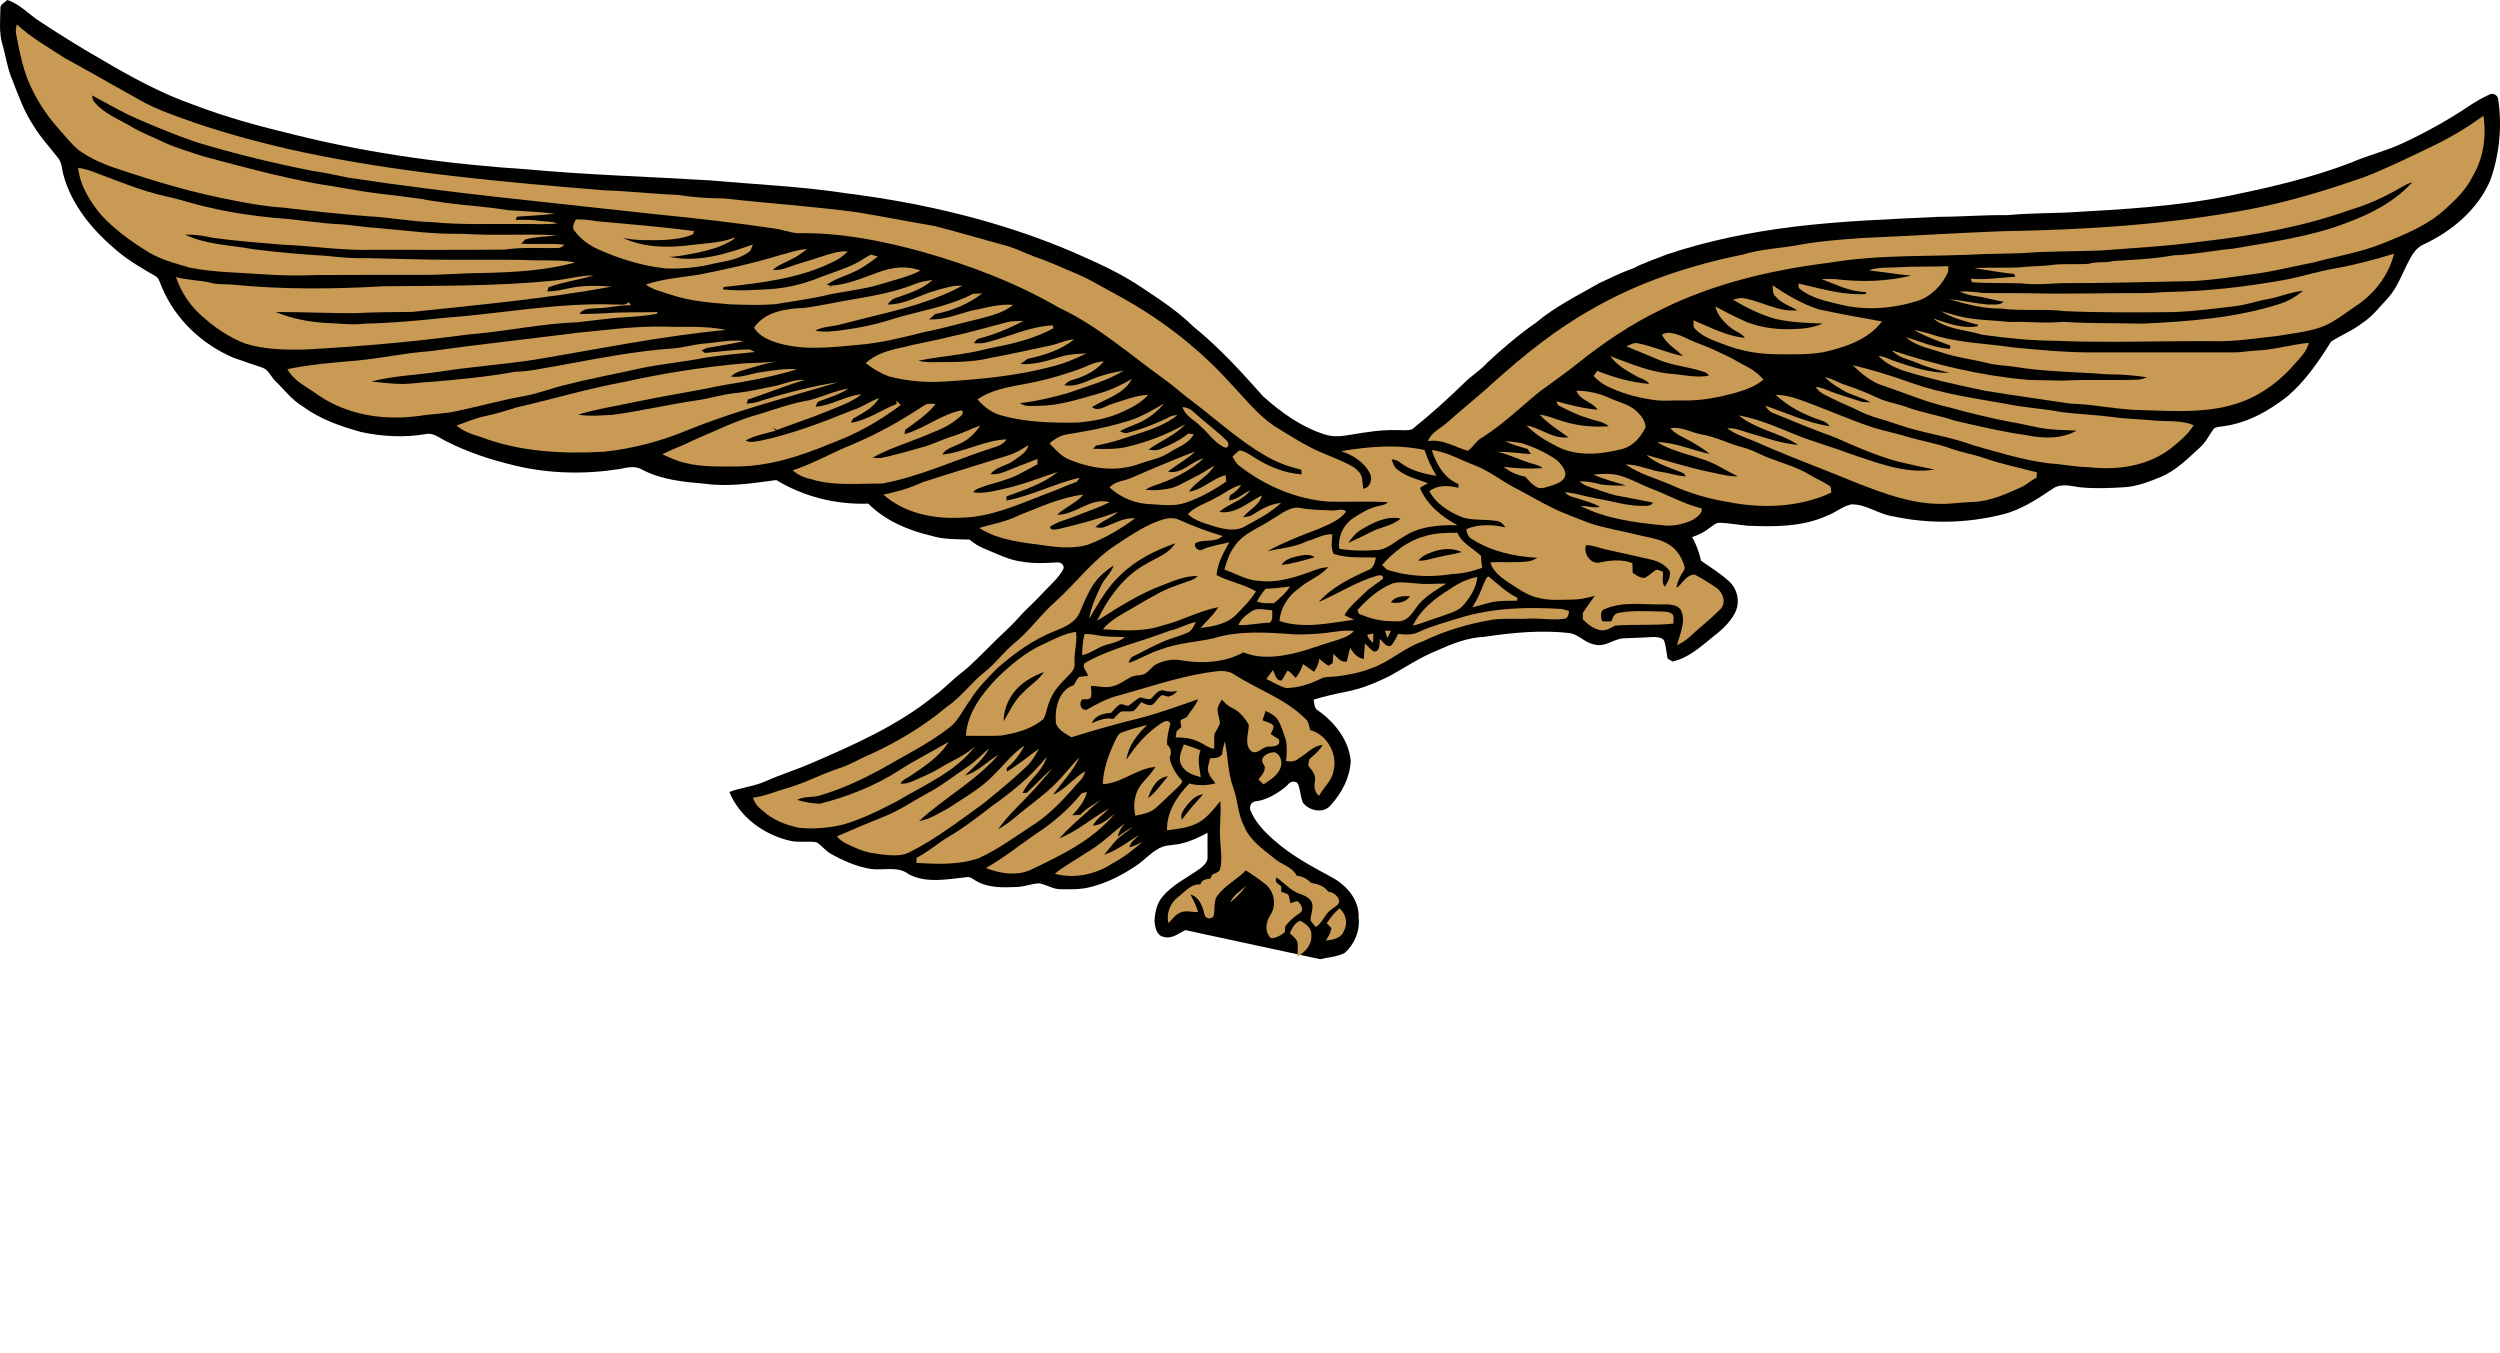 <svg width="1357.103" height="734.3" xmlns="http://www.w3.org/2000/svg">

 <style type="text/css">.st0{fill:#010100;}
	.st1{fill:#C99A53;}</style>
 <g>
  <title>background</title>
  <rect fill="none" id="canvas_background" height="402" width="582" y="-1" x="-1"/>
 </g>
 <g>
  <title>Layer 1</title>
  <g id="svg_1">
   <path fill="#010100" id="path4" d="m643.417,504.9c-3.7,1.8 -7.3,5 -11.7,3.7c-3.8,-0.7 -4.7,-5.1 -5,-8.4c0.2,-4.8 1.2,-9.9 4.4,-13.5c5.6,-6.7 13.7,-10.4 20.6,-15.4c1.8,-1.5 3.9,-3.4 3.8,-5.9c0,-4.4 -0.1,-8.8 0,-13.3c-4.5,2.3 -9,4.6 -13.9,5.7c-3.4,1 -7,0.7 -10.4,1.8c-5.3,2 -9,6.4 -13.5,9.7c-7.9,5.4 -16.6,10 -26,12.3c-5.2,1.3 -10.7,1.2 -16,1.1c-4.2,0.1 -7.8,-2.7 -11.9,-3.2c-4.1,0.3 -7.9,1.9 -12,2c-7.2,0.3 -15,0.6 -21.6,-3.1c-1.8,-0.9 -3.5,-2.8 -5.8,-2.2c-10.2,1.1 -21.6,3.4 -31.1,-1.6c-5.9,-4.7 -13.8,-1.9 -20.6,-2.9c-7.6,-1.2 -14.8,-4.4 -21.5,-8.1c-3.1,-1.6 -5.1,-4.7 -8,-6.4c-4.8,-0.7 -9.7,0.3 -14.4,-0.8c-14.2,-3.3 -27.3,-12.8 -32.9,-26.5c6.4,-2.4 13.4,-3 19.7,-5.8c7.9,-3.6 16.3,-6.1 24.3,-9.6c23.5,-10.1 47.3,-20.6 67.3,-36.8c5.4,-3.9 9.8,-8.8 15.1,-12.8c5.6,-4.4 10.4,-9.7 15.5,-14.6c4.9,-5.1 10.4,-9.6 15.1,-15c3.8,-4.4 8.4,-8.2 12.3,-12.5c4,-4.4 8.8,-8.3 11.8,-13.5c1.3,-2.2 -1,-4.3 -3.2,-4c-6.3,0.4 -12.7,0.7 -19,-0.4c-7.3,-0.9 -13.9,-4.4 -20.6,-7.1c-2.9,-1.2 -5.6,-2.9 -8,-4.9c-7,-0.2 -14.1,0 -20.8,-2.1c-12.5,-2.9 -24.9,-8.2 -34.1,-17.4c-17.4,0.6 -35,-3.7 -49.9,-12.8c-12.8,1.7 -25.8,3.8 -38.8,2c-11.5,-1 -23.5,-2.1 -33.9,-7.6c-3.8,-2.3 -8.3,-1.3 -12.3,-0.4c-19,3 -38.7,2.6 -57.4,-2c-12.6,-3 -25.1,-7.1 -36.7,-13c-3.6,-1.7 -7.1,-5 -11.5,-3.9c-11.6,1.9 -23.4,1.3 -34.9,-1.2c-11.1,-3.1 -22.1,-6.9 -31.5,-13.8c-6,-3.6 -10.1,-9.2 -15.1,-14c-2.3,-2.3 -3.5,-5.9 -6.8,-7.1c-5.3,-1.8 -10.5,-3.5 -15.8,-5.4c-17.1,-7.3 -31.6,-20.9 -38.8,-38.2c-1.1,-2.1 -1.4,-5 -3.7,-6.2c-7.1,-4.1 -14.2,-8.2 -20.5,-13.5c-13.3,-11.1 -25.1,-25 -29.5,-42.1c-0.6,-2.9 -0.8,-6.2 -2.8,-8.6c-4.4,-5.6 -9.3,-10.9 -13,-17c-5.1,-7.6 -8.3,-16.2 -11.5,-24.7c-2.9,-6.4 -3.7,-13.4 -5.7,-20.1c-1.8,-6.3 -1.1,-12.7 -1,-18.9c-0.4,-2.5 2.3,-3.5 3.8,-4.9c7,2.3 11.9,8.1 18,11.9c10.8,7.1 21.7,13.9 32.9,20.3c16.1,9.5 32.5,18.5 50.2,24.7c17.9,6.9 36.4,11.8 55,16.3c41.6,10.4 84.3,16 127,18.8c32.6,3 65.3,3.9 98,5.9c24.9,2.2 50,3.3 74.8,7.1c41.8,5.3 83.3,15.1 122.2,31.7c13.2,5.8 26.4,11.6 38.3,19.8c9.5,6.3 19.1,12.6 27.3,20.7c14,11.3 26.1,24.6 38,38c9.7,8.7 20.7,16.6 33.3,20.6c4.6,1.6 9.6,1 14.2,0.2c8.3,-1.4 16.6,-2.8 25,-2.5c2.8,-0.2 5.8,0.5 8.4,-0.5c9.9,-8 19.4,-16.5 28.5,-25.4c3.9,-3.9 8.7,-6.7 12.3,-10.8c8.3,-7.7 17,-15.1 26.3,-21.6c10.4,-8.7 22.7,-14.8 34.4,-21.5c6.2,-2.9 12.3,-5.9 18.8,-8.2c5.7,-3 11.8,-4.9 17.7,-7.3c22.3,-7.5 45.5,-12.2 68.9,-15.1c26.1,-3.2 52.5,-4.1 78.8,-5.4c12.4,0 24.7,-1.1 37,-0.9c10.7,-1 21.4,-1 32.1,-1.4c29.8,-1.7 59.7,-3.2 89,-9.2c22.4,-4.6 44.9,-9.8 66.3,-18.1c9.2,-4 19.1,-6.3 28.1,-10.6c12.7,-6 25,-12.8 36.6,-20.7c3,-1.9 6.4,-3.9 10,-5.5c1.8,-1.1 4.6,0.4 4.7,2.6c2.2,14.7 0.7,30 -4.3,44c-6.8,15.9 -20.8,27.6 -36.2,34.8c-4.7,2 -6.9,6.8 -9.1,11.1c-3,6.1 -5.5,12.6 -10,17.7c-4.5,4.8 -8.5,10.2 -14.1,13.8c-5.2,4.1 -11.5,6.6 -17,10.1c-6.6,10.6 -13.8,21.2 -23.4,29.5c-10.4,8.3 -22.6,15 -35.9,16.6c-1.7,0.3 -3.8,0.2 -4.8,1.8c-2.3,3.3 -4.1,7 -7.2,9.7c-6.5,5.9 -12.8,12.4 -21.1,15.9c-6.4,2.6 -13,5.2 -20,5.6c-7.7,0.5 -15.5,0.8 -23.2,0.1c-5.1,-0.5 -10.9,-2.6 -15.5,0.7c-8.7,5.8 -17.5,11.7 -27.8,14.1c-19,4.7 -39.2,5.1 -58.4,1c-8.1,-1 -15,-6.8 -23.2,-6.6c-4.8,1.1 -8.6,4.5 -13.2,6.2c-13.5,6.1 -28.6,6 -43.1,5.4c-4.9,-0.5 -9.7,-1.4 -14.7,-1.6c-2.5,-0.3 -4.3,1.8 -6.2,3c-2.7,2.2 -5.9,3.6 -9.2,4.8c2.4,3.9 3.8,8.4 4.9,12.8c5.1,3.5 10.4,6.9 15,11c4.7,4.2 6.3,11.2 3.6,16.9c-2.8,5.8 -7.9,10.1 -12.9,14c-6.4,5.2 -12.9,11 -21.2,12.8c-0.9,-0.5 -1.8,-1.1 -2.7,-1.6c-0.5,-2.8 -0.8,-5.7 -1.5,-8.5c-0.3,-2.8 -3.6,-3.1 -5.8,-3.2c-5.4,0.3 -10.8,0.5 -16.2,0.7c-5.6,0.1 -10.3,5 -16,3.4c-5,-0.7 -8.4,-5.2 -13.4,-6.2c-15.5,-1.8 -31.1,-0.3 -46.5,2c-9.1,0.4 -17.7,3.8 -25.9,7.5c-9.2,3.7 -17.4,9.3 -26,14c-7.4,3.6 -15.1,6.8 -23.2,8.3c-5.9,1.2 -11.8,2.5 -17.6,4.3c0.4,2 0.2,4.6 2.2,5.8c9.1,6.4 16.9,16.1 17.9,27.5c-0.4,8.9 -4.8,17.3 -10.7,23.8c-3.7,5 -11.9,3.4 -15.3,-1.2c-1.1,-2.7 -1.3,-5.7 -2.1,-8.6c-0.4,-1.2 -0.9,-2.8 -2.5,-2.7c-2.4,-0.6 -3.6,2 -5.3,3.2c-4.6,3.5 -9.7,6.6 -15.5,7.4c-2.5,0 -3.9,2.8 -3,5c2.7,6.5 7.6,11.6 12.9,16.2c9.4,8.4 20.7,14.3 31.7,20.3c7.8,4.3 14.5,12.2 14.1,21.6c0.8,7.2 -2.2,14.5 -7.6,19.2c-4.1,2.2 -8.9,2.3 -13.3,3.4m-48.9,-30.9c3.2,-2.6 6,-5.5 8.5,-8.8" class="st0"/>
   <g transform="matrix(-1,0,0,1,1359.017,-28.1) " id="g8">
    <path fill="#c99a53" id="path6" d="m1323.7,59.7c8.9,-5.8 18.3,-11 26.2,-18.4c0.4,1.8 0.8,3.8 0.3,5.6c-2,10.3 -4,20.9 -8.9,30.3c-3.7,7.6 -8.6,14.6 -14.2,20.9c-3.6,4 -6.9,8.4 -11.2,11.8c-5.8,4 -12.2,7 -18.8,9.2c-21.6,7.3 -43.5,13.9 -65.9,18c-8.6,1.7 -17.3,3.2 -26.1,3.7c-15.3,1.9 -30.7,3.5 -46,4.7c-11.7,0.6 -23.3,2.9 -35,3.2c-15.9,1.6 -32,0.8 -48,1c-6.5,-0.1 -13.1,0.4 -19.6,-0.3c3,-1.3 6.4,-0.9 9.6,-1.4c4.3,-0.7 8.6,-0.6 13,-0.5c-0.2,-0.4 -0.5,-1.3 -0.7,-1.8c-6.9,-0.4 -13.7,-0.8 -20.6,-1.6c8.4,-1 16.9,-1.4 25.4,-1.9c11.3,-1.9 22.7,-2.5 34,-4c4.3,-0.8 8.7,-1.1 13,-2.1c8,-1.1 15.9,-2.1 23.9,-3c10.7,-1.3 21.3,-3.6 31.9,-5.1c21,-3.8 41.6,-9.4 62.2,-14.9c7.4,-2.5 14.9,-4.5 22,-7.8c6,-3 12.4,-5.2 18.1,-8.8c6.7,-3.9 14.3,-6.8 19.4,-12.9c1,-1 1.1,-2.4 1.4,-3.7c-8.2,4.2 -16,9 -24.4,12.6c-10.6,4.7 -21.4,9 -32.3,12.8c-20.8,6.3 -41.9,11.4 -63.2,15.6c-6.4,0.8 -12.7,2.4 -19.1,3.6c-56.1,8.6 -112.6,13.8 -169,20.1c-20.8,2.1 -41.5,4.4 -62.1,7.5c-4.4,0.5 -8.5,2.2 -12.8,2.6c-22.9,-0.5 -45.5,4 -67.5,10c-25.9,7.3 -51.2,16.9 -74.5,30.4c-21,9.8 -38.4,25.4 -57.1,38.8c-5.3,3.7 -9.9,8.1 -15.1,11.9c-13.1,9.9 -25.3,21.2 -39.6,29.5c-6.1,3.6 -12.8,6.2 -19.7,7.7c-0.1,0.9 -0.2,1.7 -0.3,2.6c9.3,-0.6 18.2,-4.3 25.9,-9.3c2.5,-1.5 4.9,-3.3 7.9,-3.7c1.4,1 2.6,2.2 3.8,3.4c-1.1,1.8 -2.1,3.8 -3.9,5.1c-13.8,10.7 -30.5,17.9 -48,19.3c-10.8,0.3 -21.7,-0.3 -32.5,0.3c1.4,1.5 3.5,1.8 5.5,2.2c4.8,1 9,3.7 13.1,6.3c5.5,3.6 8.7,10.3 7.8,16.8c-6.6,1.1 -13.3,1.2 -19.9,0.7c-5.7,0.1 -9.9,-4.4 -14.6,-7c-8.7,-5.9 -19.5,-6.7 -29.7,-6.5c8.6,-4.5 16.6,-11.1 20.4,-20.2c-1.3,-1 -2.9,-1.8 -4.3,-2.6c5.8,-2.2 12.1,-3.6 16.9,-7.7c1.6,-1.3 2.1,-3.4 2.8,-5.3c-1.6,0.2 -3.2,0.6 -4.4,1.6c-5.7,4.5 -12.9,6.3 -20,7.4c2.8,-4.4 4.9,-9.1 6.5,-14c14.9,-3.3 30.4,-1.9 45.3,0.6c-6.4,2.1 -12.6,6 -15.7,12.2c-1.4,3.2 -0.2,7.5 3.7,8.2c0.3,-2.3 0.4,-4.6 0.9,-6.8c1.2,-2.9 3.9,-4.8 6.6,-6.2c4.8,-2.4 9.7,-4.4 14.6,-6.4c9.3,-3.9 17.7,-9.4 26.3,-14.7c9.4,-6.4 16.4,-15.6 24.3,-23.8c17.3,-19.1 38.1,-34.9 60.8,-47.2c7.9,-4.2 15.5,-9 23.8,-12.3c7,-3 14,-6.2 21.2,-8.6c5.6,-2.1 10.9,-4.9 16.7,-6.3c12.6,-3.4 25.2,-7.2 37.9,-10.4c13.7,-2.3 27.4,-5 41.1,-7.3c24.3,-3.3 48.7,-4.9 73,-7.6c8.4,0 16.7,-0.6 24.9,-1.9c13.4,-0.5 26.8,-2.1 40.2,-2.5c54.6,-4.5 109.3,-9.3 163,-20.6c19.9,-4.3 39.5,-9.4 58.8,-16c9.9,-3.5 19.8,-6.8 29,-11.8c13.9,-7.7 27.6,-15.7 41.6,-23.3zm-725,249.9c4.6,4.1 11,4.5 16.3,7.4c4,2.1 8,3.9 12.1,5.8c-2,-2.9 -4.3,-5.7 -7.5,-7.5c-6.2,-3.6 -13.4,-7.3 -20.9,-5.7z" class="st1"/>
   </g>
   <path fill="#c99a53" id="path10" d="m1342.117,96c6,-9.9 7.7,-21.9 6,-33.2c-8.9,6.5 -18.4,12.2 -28.4,16.9c-11.7,5.6 -23.5,11.4 -35.7,16.2c-20.2,7.1 -40.7,13.4 -61.7,17.5c-44.6,8.5 -90,11.4 -135.4,12.1c-25.4,1 -50.7,2.6 -76.1,3.7c-11,0.8 -22.1,1.6 -32.9,3.5c-10.6,2.1 -21.5,2.3 -31.9,5.5c-28.4,5.8 -56.3,14.9 -81.5,29.4c-19.6,10.9 -37.2,25.1 -53.9,40.1c-8.2,7.5 -16.9,14.4 -25.2,21.8c-3.6,3.2 -8.5,5.2 -10.3,10c7.8,-1.4 14.6,3.2 21.7,5.2c2.8,-1.8 4.5,-5.5 7.6,-7.1c11.3,-7.1 20.9,-16.5 31.2,-24.9c6.7,-5 13.6,-9.7 20.1,-14.9c14.4,-11.6 29.7,-21.9 46.3,-29.9c28.4,-14.1 59.8,-21.4 91.1,-25.3c27.7,-4.7 55.9,-3.1 83.9,-4.7c7,-0.1 14,-0.3 21,-0.5c14,-1.1 28,-0.9 42,-1.4c18.4,-1.4 36.9,-2.4 55.2,-4.9c27.3,-3.1 54.6,-7.9 80.6,-17.2c10,-2.9 19.5,-7.4 28.5,-12.7c1.7,-1 3.5,-1.8 5.3,-2.4c-11.7,13 -28.4,19.9 -44.6,25.3c-17.3,5.2 -35.2,7.9 -53,10.9c-10.7,1 -21.3,3.2 -32.1,3.6c-10.9,2 -21.9,2.4 -32.9,3.1c-4.3,1.2 -8.8,0.1 -13.1,1.5c-7.1,0.5 -14.2,-0.3 -21.3,0.8c-5.2,0.6 -10.5,0.4 -15.7,1.1c-8.4,0.5 -16.8,-0.1 -25.2,0.5c7.2,1 14.3,2.4 21.6,3.1c0.2,0.4 0.5,1.1 0.7,1.5c-8,0.5 -16,1.8 -24.1,1.1c0.1,0.5 0.4,1.5 0.5,1.9c8.8,0.7 17.7,0.3 26.5,0.6c7.3,0.9 14.6,0.3 21.9,-0.1c23.8,0.1 47.6,-0.7 71.4,-1.1c11.1,-0.6 22.1,-2.3 33.1,-3.8c10.9,-1.5 21.6,-4.2 32.4,-6.3c12.7,-3.4 25.8,-5.5 38.1,-10.5c11.8,-4.8 24.1,-9.7 33.6,-18.5c5.7,-5.2 11.3,-10.6 14.7,-17.5z" class="st1"/>
   <path fill="#c99a53" id="path12" d="m52.017,93.8c-3.1,-1.3 -6.3,-2.2 -9.6,-2.7c1.1,9.8 6.4,18.3 12.6,25.7c6.8,7.3 14.9,13.4 23.4,18.7c7.4,5.1 16.2,7.3 24.6,9.8c13.1,2.6 26.6,2.6 39.9,3.6c9.7,0.7 19.3,0.8 29,0.4c18.7,-0.1 37.4,-0.1 56.1,-0.1c11.4,0.2 22.7,-1 34,-1c16.9,-0.4 33.9,-1.3 50.3,-5.7c-7,-1.4 -14.3,-1.1 -21.4,-1.2c-14.6,-0.5 -29.3,-0.2 -43.9,-0.3c-16,0.1 -32,-0.6 -48,-0.9c-7.2,0.3 -14.4,-0.4 -21.6,-1.2c-13.3,-0.8 -26.6,-1.9 -39.8,-3.6c-12.4,-2.3 -25.5,-2.4 -37.1,-7.9c4.9,-0.2 9.7,0.5 14.5,1.6c12.6,1.8 25.3,2.7 37.9,3.8c16.4,0.6 32.7,3.3 49.1,2.8c24,0 48,0.1 72,-0.1c9.6,-1.5 19.3,-0.6 28.9,-0.9c1.5,0.1 2.5,-0.9 3.5,-1.8c-7.8,-0.8 -15.7,-0.1 -23.5,-0.5c0.6,-0.6 1.7,-1.7 2.2,-2.3c5.5,-1.6 11.4,-1.4 17,-2.3c-17,-0.9 -34.1,0.4 -51.1,-0.8c-15.8,0.4 -31.4,-1.9 -47.1,-3.2c-6,-0.4 -12,-1.4 -18,-1.9c-12.3,-0.4 -24.5,-2.8 -36.8,-3.5c-12.1,-1.2 -24.2,-2.9 -36.1,-5.8c-7.7,-1.6 -15.2,-4.3 -22.9,-5.9c-13.1,-2.9 -25.5,-8.1 -38.1,-12.8z" class="st1"/>
   <path fill="#c99a53" id="path14" d="m324.017,120.1c-3.8,-0.6 -7.5,-1.1 -11.4,-1c-0.9,1.8 -2.3,4 -0.9,6c3.2,4.5 7.9,7.9 12.9,10.2c11.6,5.2 23.9,9 36.5,10.4c8,0.3 16,-0.3 23.7,-2c7.2,-1.8 15.1,-2.2 21.4,-6.7c1.6,-0.8 1.8,-2.8 2.5,-4.3c-14.5,5.2 -30,10 -45.5,6.7c5,0 9.9,-1.3 14.8,-2.1c6.9,-1.5 13.9,-3.3 19.9,-7.2c0.5,-0.3 0.8,-0.7 1,-1.2c-7.3,2.9 -15.2,3.1 -22.8,4c-12.7,1.7 -26.2,1.8 -38.1,-3.8c7.3,1.6 14.7,1.3 22.1,1.2c5.5,-0.4 11.1,-0.9 16.2,-3.2c0.1,-0.4 0.3,-1.3 0.4,-1.7c-17.6,-2.3 -35.2,-3.7 -52.7,-5.3z" class="st1"/>
   <path fill="#c99a53" id="path16" d="m438.017,135.2c-5.1,0.3 -9.9,2.1 -14.9,3.4c-14.5,4.4 -29.4,7.7 -44.3,10.6c-9.4,1.5 -19.1,2.1 -28.2,5.3c3.9,2.9 8.8,3.8 13.3,5.4c10.3,3.5 21.3,4.4 32.1,5.3c8.3,0.3 16.6,0.6 24.9,-0.1c8.3,-1.4 16.6,-2.5 24.8,-4.2c11,-2.8 22.4,-3.4 33.3,-6.9c6.9,-2.2 14.1,-3.7 20.6,-7.1c-7.3,-2.9 -15.6,-1.8 -22.8,0.9c-8.4,3 -16.7,6.7 -25.7,7.3c-0.1,0.4 -0.2,1.1 -0.3,1.4c0,-0.4 -0.1,-1.2 -0.1,-1.6c-0.5,-0.1 -1.5,-0.2 -2,-0.2c4.3,-3.3 9.6,-4.6 14.4,-6.9c4.9,-2.1 9.2,-5.4 13.4,-8.5c-1.2,-0.4 -2.5,-0.8 -3.7,-1.1c-3,1.4 -5.5,3.5 -8.5,4.9c-6.2,3.1 -12.9,5 -19.3,7.5c-8.3,3.4 -17.1,5.6 -26.1,6.3c-8.8,0.5 -17.7,1.2 -26.5,0.2l0.4,-1.3c20.2,-2.2 41.1,-4.5 59.5,-13.7c3,-1.3 5.6,-3.3 7.9,-5.6c-5,-0.4 -9.9,1.4 -14.6,2.9c-6,2.1 -12.3,3.6 -18.3,5.9c-2.5,1 -5.2,1.3 -7.8,1.3c2.6,-2.7 6.3,-3.8 9.6,-5.6c3.2,-1.5 6.2,-3.5 8.9,-5.8z" class="st1"/>
   <path fill="#c99a53" id="path18" d="m1299.617,137.7c-10.6,3.2 -21.2,6.1 -32.1,8c-9.2,1.6 -18.1,4.5 -27.2,6.2c-20.9,3.8 -42.1,6.2 -63.3,6.6c-4.3,0.1 -8.6,0.6 -13,0.6c-20.7,-0.1 -41.4,0.6 -62,0.1c-8.7,-0.2 -17.3,0.1 -26,-0.2c-4,-0.5 -8.1,-1 -12.2,-0.7c2.7,1.1 5.4,2.1 8.3,2.4c5.3,0.6 10.3,2.3 15.6,3.1c-2.3,2.2 -5.8,1.3 -8.6,1.5c-7.1,-0.6 -14,-2.2 -21.1,-2.9c9.2,2.7 18.6,5.2 28.2,5.1c11.5,1.5 23.3,0 34.8,1.4c20,0.9 40,0.7 60,0.5c10.8,-0.5 21.4,-1.9 32.1,-3.2c6.1,-0.6 11.8,-2.8 17.8,-3.8c6.5,-1.1 12.6,-4 19.3,-4.5c-3.9,3.1 -8.3,5.8 -13.1,7.2c-23.9,7.6 -49.2,9.4 -74.2,10.6c-14.3,-0.4 -28.7,0 -43,-1c-9.6,1 -19.3,-0.3 -29,0.1c-8.5,-1 -17.2,-0.9 -25.6,-2.7c-3.9,-0.8 -7.7,-2.2 -11.6,-3.1c6.2,3.7 13.2,5.5 20.1,7.3c-0.1,0.2 -0.3,0.6 -0.4,0.8c-8.3,1.5 -16.2,-1.7 -24,-4.2c7.5,6 17.7,6.1 26.6,8.8c13.2,1.9 26.6,3.2 39.9,3.3c28.7,1.2 57.3,0 86,0.2c11.4,0.3 22.8,-1.6 34.1,-2.8c7.8,-1.3 15.6,-2.1 23.1,-4.5c7.2,-2.4 13.1,-7.3 19.3,-11.5c10.3,-6.6 18.2,-16.8 21.2,-28.7z" class="st1"/>
   <path fill="#c99a53" id="path20" d="m1057.517,147.5c0.1,-1 0.2,-2 0.1,-3c-9.2,0.4 -18.4,0 -27.6,0.6c-5.2,0.4 -10.6,-0.3 -15.5,1.7c7.7,0.8 15.3,2.2 23,2.8c-13.5,3.3 -27.6,3.6 -41.4,1.9c-2.4,-0.1 -4.9,-0.1 -7.3,0c7.9,2.9 15.5,7 24.1,7c0,0.3 0,0.9 0,1.1c-12.5,0.8 -24.6,-3 -36.7,-5.7c0.1,0.6 0.2,1.9 0.3,2.5c6.3,5.4 14.6,7 22.4,8.9c13.7,3.4 28.3,2.3 41.8,-1.9c7.6,-2.4 13.7,-8.6 16.8,-15.9z" class="st1"/>
   <path fill="#c99a53" id="path22" d="m322.217,149.5c-7.2,0 -14.2,2.1 -21.3,2.8c-30.9,3.1 -61.9,2.8 -92.9,3.1c-27.3,1.6 -54.7,1.8 -81.9,-0.9c-3.6,-0.3 -7.3,0 -10.9,-0.8c-6.5,-1.7 -13.3,-1.5 -19.7,-3.3c2.8,8.3 7.8,15.8 14.5,21.5c6.8,6.1 14.5,11.3 23.1,14.6c10.6,3.3 21.9,3.5 33,3.2c29.4,-1.6 58.7,-4.2 87.9,-8.1c20.1,-1.6 39.9,-6 60,-6.7c6.3,-0.8 12.6,-1.5 18.8,-2.2c8,-0.7 16,-0.8 23.9,-2.4c0,-0.2 0.1,-0.6 0.1,-0.9c-9.6,0.3 -19.2,-0.1 -28.7,0.7c-4.5,0.1 -9,0.4 -13.5,0.3c1.9,-3.3 6.2,-2.7 9.4,-3.1c6.2,0 12.3,-1.8 18.5,-1.6c-0.3,-0.4 -0.9,-1.2 -1.2,-1.7c-1.9,2.1 -4.9,1.2 -7.4,1.3c-31.2,-1.1 -62,5 -93.1,7.3c-14.3,1.5 -28.6,2.8 -42.9,3.1c-7,0.9 -14,-0.2 -21,-0.4c-9.4,-0.5 -18.6,-2.4 -27.3,-5.9c14.4,-0.1 28.8,0.7 43.3,0.6c10.3,-0.6 20.7,-0.5 31,-0.7c36.2,-3.8 72.4,-7.2 108.2,-13.7c-7.9,-0.6 -16,-0.8 -23.8,1c-3.7,0.8 -7.4,1.6 -11.3,1.6c0.2,-0.6 0.6,-1.8 0.8,-2.3c8,-2.9 16.4,-3.9 24.4,-6.4z" class="st1"/>
   <path fill="#c99a53" id="path24" d="m506.217,152c-3.3,0.4 -6.7,1 -9.9,2.3c-9.7,3.9 -20.1,5.9 -30.3,7.7c-10.1,1.5 -19.9,4 -30,5.2c-9.6,0.3 -20.9,2.1 -26.7,10.7c2.9,4.7 8.3,6.9 13.3,8.4c14.1,4.1 29,2.2 43.4,0.9c12.2,-1 24.1,-4 35.9,-7c10,-1.9 19.7,-4.8 29.6,-7.1c6.5,-1.7 13.2,-3.3 18.5,-7.6c-7.8,-0.7 -15.3,1.8 -22.9,3.2c-7.5,2 -14.9,5.1 -22.8,4.7c1.1,-1 2.3,-1.9 3.3,-2.9c9.2,-1.8 18.1,-5.4 25.5,-11.2c-1.6,0.1 -3.3,0.1 -4.9,0.2c-14.4,7.5 -30.7,9.4 -45.9,14.4c-9.8,3 -20,4.9 -30.2,5.9c-3.2,0.4 -6.4,0.3 -9.6,-0.3c4.5,-2.5 9.8,-2.1 14.6,-3.6c22.1,-5.9 45,-9.8 65.3,-20.8c-5,-0.3 -9.7,1.3 -14.4,2.6c-8.8,2.4 -16.9,7.8 -26.3,7.6c1.3,-1.4 2.5,-2.9 4.4,-3.5c7,-2.5 14.4,-4.6 20.1,-9.8z" class="st1"/>
   <path fill="#c99a53" id="path26" d="m987.517,168c-9.1,-2.9 -17.4,-7.8 -25.3,-13.1c0.3,2.1 -0.2,4.6 1.7,6.1c3.1,3.7 7.8,5.1 11.8,7.4c-10.7,1.3 -20.2,-5.5 -30.6,-6.7c-1.5,0.2 -3,0.6 -4.4,1c7.3,4.3 14.9,8.1 23,10.4c8.5,1.9 17.1,2.3 25.8,2.5c-4.8,2.1 -10.1,2.9 -15.3,3c-8.8,0.5 -17.8,-0.6 -26.1,-3.8c-5.8,-2.6 -11.5,-5.4 -17,-8.5c1.2,5 4.9,8.9 8.8,11.9c2.4,1.8 5.5,2.7 7.3,5.2c-10,-0.9 -18.8,-5.8 -28,-9.5c0.3,1.6 -0.4,3.7 1.1,4.8c3.9,4 9.2,5.9 14.3,7.8c9.3,3.8 19.3,5.7 29.3,5.8c8.6,0 17.3,0.4 25.9,-1.1c11.7,-2.7 24.2,-6.7 31.8,-16.7c-11.4,-2 -22.8,-4.1 -34.1,-6.5z" class="st1"/>
   <path fill="#c99a53" id="path28" d="m555.617,174.2c-3.2,0.1 -6.5,0 -9.7,0.9c-9.6,2.5 -19.2,5.3 -28.9,7.4c-9.3,2.4 -18.8,3.9 -28.1,6.3c-6.8,1.4 -13.7,3.5 -19,8.3c3.8,3 8,5.5 12.5,7.2c9.9,2.6 20.3,3.5 30.5,2.8c19.2,-1.2 38.5,-3 57.3,-7.9c6.8,-1.6 13.4,-4.3 19.6,-7.4c-4.8,0.4 -9.6,0.4 -14.2,1.9c-7,2.2 -14.2,4.4 -21.7,3.9c1.3,-0.9 2.6,-1.9 3.9,-2.8c8.9,-1.9 18.1,-4.8 25.3,-10.6c-4.5,0.3 -8.6,2.5 -13.1,3.4c-11,2.3 -21.9,4.8 -32.9,6.8c-9.8,2.4 -20.1,2.1 -30.1,2.2c-2.8,0.1 -5.7,-0.1 -8.5,-0.8c12.5,-2.5 25.3,-3.2 37.6,-6.5c12.2,-2.4 24.7,-5 35.7,-11.1c-0.1,-0.4 -0.2,-1.2 -0.3,-1.6c-12.7,0.6 -24.3,6.5 -36.5,9.4c-2.1,0.5 -4.3,0.4 -6.4,0.3c0.9,-0.9 1.4,-2.3 2.8,-2.5c8.4,-2.2 16.5,-5.5 24.2,-9.6z" class="st1"/>
   <path fill="#c99a53" id="path30" d="m394.117,179.1c-11.2,-2.4 -22.7,-1.4 -34.1,-1.8c-15.7,-0.3 -31.4,1.9 -47,3.4c-26.7,3.4 -53.4,6.3 -80.1,10c-13.1,0.9 -25.9,3.8 -38.9,5c-12.7,1.1 -25.5,2.1 -38,4.7c3.7,6.8 11.2,9.9 17.2,14.4c16,10.8 36,13.6 54.8,10.9c6.8,-1.1 13.8,-1 20.6,-2.7c11.5,-2.4 22.8,-5.6 34.3,-7.7c8.9,-1.4 17.2,-5 26,-6.8c13,-3.4 26.3,-5.7 39.4,-8.7c11.7,-2.4 23.7,-3.4 35.4,-5.8c8.7,-1.2 17.3,-2.1 26,-2.9c-0.7,-0.4 -2,-1.1 -2.7,-1.4c-8.1,0 -16.2,1.2 -24.3,1.9c-0.5,-0.4 -1.5,-1.1 -2,-1.4c0.8,-0.3 2.3,-0.9 3,-1.3c6.7,-1.2 13.4,-2.2 20,-3.7c-7.3,-1.1 -14.4,0.9 -21.6,1.3c-5.5,0.5 -10.7,2.1 -16.2,2.6c-20.9,1.4 -41.5,5.5 -62.1,9.3c-8,1.2 -15.9,3.3 -24.1,3.4c-15.2,2.8 -30.6,4.2 -45.9,5.5c-5.7,0.2 -11.3,1.3 -16.9,1.1c-5.1,-0.1 -10.2,-0.8 -15.3,-1.3c12.2,-3.2 24.9,-3.5 37.3,-5.4c16.8,-2.6 33.7,-3.8 50.4,-6.3c35,-5.8 69.6,-13 104.8,-16.3z" class="st1"/>
   <path fill="#c99a53" id="path32" d="m1046.917,181c-2.6,-0.7 -5.3,-1.3 -7.9,-1.9c6.2,3.7 13,5.9 19.7,8.5c0,0.5 -0.1,1.4 -0.2,1.8c-8.3,-0.5 -16,-4 -23.8,-6.4c5.1,4.9 12.5,6 19,8.2c8.2,2.9 16.9,3.8 25.3,5.9c4.6,1.2 9.3,1.3 13.9,1.9c16.9,2.9 34.1,2.8 51.1,4.2c7.2,0 14.4,0.5 21.5,1.6c-1.7,0.6 -3.5,1.3 -5.4,1.3c-13.4,0.5 -26.8,-0.2 -40.1,0.5c-6.4,-0.1 -12.8,-0.2 -19.3,-0.4c-25.1,-2.2 -49.8,-8.1 -73.7,-16c3.6,4.1 9.2,4.8 13.9,6.9c5.6,2.4 11.6,3.8 17.4,5.3c-10.4,0.2 -20.5,-3.2 -30.2,-6.5c-2.8,-1 -5.4,-2.5 -8.4,-2.7c3.6,3.8 8.3,6.1 13.2,7.9c14.8,4.6 30,8 45.1,11.1c15.3,2.5 30.6,4.6 45.9,6.9c12.8,0.3 25.3,3.3 38,3.5c18.5,0.5 37.6,2.1 55.3,-4.6c11.5,-4.3 21.5,-12.1 29.4,-21.5c2.7,-3.1 5.8,-6.2 6.7,-10.4c-9.5,0.9 -18.8,3.8 -28.4,4.2c-4,0.1 -7.9,1 -12,1c-25.3,0 -50.6,0 -76,0c-14.7,0.1 -29.4,-1.3 -44,-2.7c-15.3,-2.3 -31.1,-2.4 -46,-7.6z" class="st1"/>
   <path fill="#c99a53" id="path34" d="m921.917,186.4c-5,-1.7 -9.5,-4.9 -14.8,-5.6c-1.7,-0.5 -3.4,0.1 -5,0.8c2.5,5.2 7.6,7.8 11.5,11.7c-8.4,-1.6 -16.3,-5.4 -24.7,-7c-2.2,-0.4 -4.1,1 -6.1,1.7c5.5,2.3 11,4.5 16.4,6.8c8.2,3.7 17.4,4.2 25.9,7.1c1.1,0.4 1.9,1 2.6,2c-6.9,1.4 -13.9,-0.5 -20.8,-1c-11.5,-1 -22.2,-5.6 -32.8,-9.6c3.5,4.9 8.9,7.9 14,10.8c2.3,1.5 5.6,1.8 7.1,4.3c-9.7,-0.8 -19.2,-3.5 -28.2,-7.1c-0.5,0.7 -1.4,2.1 -1.9,2.8c2.7,3 6.1,5.2 9.8,6.7c7.7,3.5 15.9,5.4 24.2,6.5c5,0.5 9.9,-0.1 14.9,0.1c9.8,0.2 19.5,-1.8 28.9,-4.4c5.1,-1.6 10.3,-3.4 14.3,-6.9c-4.3,-5.6 -11.1,-7.9 -16.9,-11.5c-6,-2.9 -12.1,-5.9 -18.4,-8.2z" class="st1"/>
   <path fill="#c99a53" id="path36" d="m599.217,196.2c-5.3,0.1 -9.9,3.1 -14.8,4.7c-6.9,2.4 -14,4.6 -21.1,6.1c-11,2.6 -23.1,3.2 -32.7,9.8c3.4,3.9 7.6,7.2 12.6,8.6c13.6,3.9 27.8,4.2 41.8,4c8.7,-0.8 17.4,-2.4 25.3,-6.3c4.8,-2.2 9.5,-4.8 13,-8.8c-6.8,0.3 -13.2,3 -19.7,5c-3.5,1 -7.3,4.4 -10.9,1.7c7.4,-4.7 17.3,-6.8 21.7,-15.3c-5.5,3.2 -11.3,6 -17.5,7.8c-10.8,3 -21.6,6.7 -32.9,6.8c-3.4,-0.1 -7.3,0.8 -10.3,-1.5c8.9,-0.9 17.6,-3.1 26.2,-5.5c10.2,-3.7 20.8,-6.4 30.1,-12.1c-5.8,0.9 -11.6,2.3 -17.1,4.6c-4.8,2 -9.8,4.3 -15.2,3.3c1.2,-1.3 2.5,-2.3 4.2,-2.8c6.6,-1.8 12.9,-4.9 17.3,-10.1z" class="st1"/>
   <path fill="#c99a53" id="path38" d="m422.017,196.3c-6.3,0.5 -12.6,0.7 -18.9,1c-21.9,2 -43.7,5.4 -65.1,10.2c-19.2,3.5 -37.9,9.2 -57,13.5c-5.7,1.7 -11.4,3.6 -17.2,4.8c-5.5,1 -10.7,3.4 -16,5.2c3.8,3.2 8.4,4.8 13.1,6.2c21.3,8.1 44.5,9.3 67.1,8c15.9,-1.7 31.5,-5.9 46.2,-12.1c26.3,-10.6 53.8,-17.5 81,-25.7c-15,2.3 -29.7,6.2 -44.1,10.8c-1.9,0.6 -3.9,0.7 -5.8,0.9c0.2,-0.5 0.5,-1.6 0.6,-2.2c10.4,-3.4 20.5,-7.6 31,-10.7c-5.9,-0.4 -11.3,2.4 -17,3.5c-6.6,1.3 -13.1,2.8 -19.8,3.6c-7.6,0.6 -14.9,3.1 -22.4,4.1c-15.2,2.2 -30.2,5.8 -45.4,7.8c-6.2,0.3 -12.4,0.9 -18.5,-0.1c9.9,-3.1 20.2,-4.6 30.4,-6.8c16.2,-3.4 32.6,-5.9 48.9,-9.3c13.3,-2.1 26.6,-4.6 39.5,-8.5c-6.5,-0.6 -13,0.6 -19.4,1.5c-5.5,0.7 -10.8,3.3 -16.4,2.4c2.1,-2.1 5,-3.1 7.8,-3.8c5.6,-1.6 11.4,-3.6 17.4,-4.3z" class="st1"/>
   <path fill="#c99a53" id="path40" d="m1038.017,208c-10.6,-3.8 -21.3,-7.2 -32.3,-9.7c4.9,4.6 10.2,9.2 16.7,11.1c11.8,4 23.3,9 35.6,11.7c11.1,3.1 22.3,5.8 33.6,8c6.9,1 13.5,3.1 20.4,3.8c5.1,0.6 10.1,0.5 15.2,0.9c-8.2,4.6 -18.3,4.3 -27.3,2.4c-13.1,-1.8 -26.1,-4.9 -39,-7.9c-8.5,-2.9 -17.4,-4.2 -25.8,-7.3c-5,-1.9 -10.4,-2.5 -15.3,-4.8c-6,-2.8 -12.2,-5.3 -18.5,-7.4c-3.6,-1.1 -6.8,-3.4 -10.6,-4c2.9,3 6.5,5.2 10.1,7.3c4.6,2.6 10,3.6 14.6,6.3c-1.5,-0.1 -3,-0.1 -4.5,-0.2c-4.7,-1.6 -9.5,-3 -14.2,-4.6c-3.7,-1.2 -7.2,-3.2 -11.1,-3.6c2.1,3.6 6.2,4.8 9.6,6.6c4.4,2.3 9.2,4 13.6,6.3c6.6,3.4 14,4.9 21,7.4c13.5,4.8 27.9,6.4 41.3,11.4c13.5,3.8 26.9,8 40.8,9.8c7.3,0.4 14.5,2 21.9,2.1c15.4,1.8 32,-0.5 44.6,-10.2c4.6,-3.7 9.3,-7.5 12.4,-12.6c-6.6,-2.8 -14,-1.9 -21,-2.5c-7.6,-0.8 -15.3,-0.8 -22.8,-1.9c-9.3,-1.2 -18.7,-1.6 -28,-2.7c-9.6,-1.9 -19.4,-2.3 -29,-4.3c-17.4,-3.1 -35.2,-5.5 -52,-11.4z" class="st1"/>
   <path fill="#c99a53" id="path42" d="m460.517,210.9c-7.2,1.2 -13.9,4.4 -20.9,6.3c-9.2,1.5 -17.9,4.6 -26.8,7.4c-12.8,3.4 -24.6,9.4 -36.7,14.5c-5.4,2.8 -11.2,4.7 -16.6,7.5c4.1,1.8 8.1,3.8 12.5,4.7c9.5,2.4 19.3,1.9 29,1.9c17.5,-0.3 34.3,-5.9 50.3,-12.6c13.5,-4.9 26.2,-12.1 37.6,-20.7c-0.8,-0.8 -1.6,-1.7 -2.3,-2.5c0,0.5 0.1,1.4 0.1,1.9c-8.3,3.2 -15.8,8.8 -24.7,10.2c0.3,-1.1 0.7,-2.2 1.9,-2.7c4.9,-2.9 10.4,-5.6 13.3,-10.8c-5,1.9 -9.3,5.1 -14.5,6.7c-16.4,6.6 -32.9,13 -50.2,16.6c-2.6,0.4 -5.4,1.2 -7.8,-0.2c5.1,-2.7 10.8,-3.8 16.4,-5.3c-0.5,-0.5 -1.4,-1.5 -1.9,-2c0.8,0.6 1.7,1.1 2.5,1.6c9.4,-3.6 19,-6.6 28.2,-10.5c6.1,-2.6 12.6,-4.6 17.7,-8.9c-8.6,0.9 -16.2,6.1 -24.9,6.8c0.6,-1.1 0.7,-2.7 2.1,-3c5.3,-2.1 11,-3.6 15.7,-6.9z" class="st1"/>
   <path fill="#c99a53" id="path44" d="m874.417,216.4c-5.8,-2.8 -12.2,-4.3 -18.7,-4.3c2,5.3 8.5,5.9 11.6,10.3c-7.6,-0.6 -15,-2.5 -22.4,-4.6c0.2,0.5 0.6,1.6 0.8,2.1c5.2,2.7 10.4,5.4 16.1,7c3.8,1.6 8.4,1.7 11.5,4.5c-7.5,0.5 -15.1,0 -22.4,-2c-5.1,-1.2 -9.9,-3.7 -15.1,-4.3c4.5,4.9 10.2,8.4 15.6,12.3c-8.2,1.1 -15,-5 -22.8,-6.5c4.7,4.9 10.7,8.5 16.7,11.5c10.9,5.6 23.9,4.3 35.4,1.3c5.9,-1.6 10,-6.5 12.6,-11.8c-0.2,-3.7 -2.8,-6.8 -5.4,-9.1c-3.8,-3.3 -8.9,-4.4 -13.5,-6.4z" class="st1"/>
   <path fill="#c99a53" id="path46" d="m973.417,215.8c-3.1,-0.9 -6.3,-1.4 -9.6,-1.5c7.1,6.6 15.9,11 25,14c1.8,0.5 3.3,1.5 4.4,3.1c-12.2,-1.9 -23.5,-7.3 -35.1,-11.2c1.1,1.4 2.2,3 3.9,3.8c11.4,4.7 22.9,9.4 34.5,13.6c10.9,4.9 22,9.7 33.5,12.9c6.7,1.6 13.4,3.1 20.2,4.4c-16,2.6 -31.4,-3.8 -46.3,-8.7c-9.9,-3.8 -20.3,-6.5 -30.1,-10.6c-9.7,-4 -19.5,-8.2 -29.9,-10.1c9.4,7.8 22.2,9.3 32.2,16c-9,-0.7 -17.5,-3.8 -26.1,-6.3c-4.1,-1.1 -8.1,-3.1 -12.4,-2.7c5.3,4 11.8,5.5 17.7,8.3c17.7,7.8 35.9,14.4 53.7,21.8c13.8,5.3 27.9,10.6 42.9,10.9c6.4,0.3 12.7,-0.9 19.1,-1c9.7,-0.4 18.5,-4.6 27.2,-8.5c2.5,-1.5 4.7,-3.4 7.3,-4.7c0.1,-1 0.1,-2 0.2,-2.9c-9.6,-2.5 -19.4,-4.5 -28.8,-7.8c-6,-2.1 -12.3,-3 -18.2,-5.2c-7.4,-2.7 -15.1,-3.9 -22.6,-6.1c-6.2,-1.9 -12.6,-3.2 -18.9,-5.1c-14.8,-4.8 -29,-11.6 -43.8,-16.4z" class="st1"/>
   <path fill="#c99a53" id="path48" d="m631.817,219.1c-7.1,4.1 -14.4,8.4 -22.5,10.3c-9.7,2.9 -19.6,4.7 -29.6,6.3c-3.8,0.5 -7.2,2.5 -10,5c3.1,3.1 6,6.7 10.1,8.5c11.9,5.1 25.7,7.2 38.1,2.8c5.6,-2.1 11.7,-3 16.8,-6.3c4.6,-3.1 10.6,-4.7 13.3,-10c-1,-0.1 -2,-0.2 -3,-0.3c-4.5,3.6 -9.7,6.1 -15,8.3c-2.1,1 -4.4,0.7 -6.6,0.4c6.5,-4.8 14.5,-7.7 20,-13.8c-10.2,5.7 -21.2,9.9 -32.6,12.5c-5.7,1.2 -11.6,0.9 -17.4,0.8c0.7,-0.8 1.3,-1.9 2.5,-1.9c5.1,-1 10.1,-2.3 14.9,-4c9.8,-3.3 20.2,-5.8 28.4,-12.4c-1.5,0.1 -3,0.3 -4.3,1c-7.3,3.7 -15.1,6.7 -23.1,8.7c-1.4,0.5 -2.6,-0.5 -3.9,-0.9c4.4,-2.6 9.5,-3.7 13.8,-6.4c3.9,-2.2 7.3,-5.2 10.1,-8.6z" class="st1"/>
   <path fill="#c99a53" id="path50" d="m507.917,219.4c-2.2,-0.3 -4.7,-0.6 -6.6,0.9c-12.3,8.2 -25.3,15.4 -38.9,21.1c-10.8,4.3 -20.9,10.3 -32.1,13.9c2.7,2.4 6,4 9.6,4.7c12.5,4 25.9,2.4 38.8,2.5c19.9,-3.6 38.3,-12.2 57.4,-18.5c3.7,-1.4 8.1,-1.9 10.3,-5.5c-12,0.5 -23,7 -34.9,8.3c1.9,-3.5 6.1,-4.2 9.4,-5.9c4.7,-2 8.4,-5.7 11.2,-9.9c-5.1,1.8 -9.9,4.3 -15.2,5.9c-5.1,1.5 -9.8,4 -14.9,5.5c-7.7,2.1 -15.4,4.5 -23.2,6.1c-1.7,0.3 -3.4,0.1 -5.2,0c8.6,-4.9 18.2,-7.8 27.3,-11.5c6.4,-2.7 13.1,-4.9 18.5,-9.4c1.3,-1.3 4.6,-2.7 2.6,-4.9c-11.2,2.3 -20.1,9.9 -31,13c0.1,-0.6 0.3,-1.8 0.4,-2.4c5.9,-4.3 11.9,-8.3 16.5,-13.9z" class="st1"/>
   <path fill="#c99a53" id="path52" d="m647.517,223.3c-1.5,-1.5 -3.5,-2.1 -5.6,-2.3c1.4,4.8 6.4,6.9 9.6,10.2c4.6,3.9 7.9,9.5 13.6,11.8c2.4,0.2 2,-2.8 0.7,-3.9c-5.8,-5.6 -12.3,-10.4 -18.3,-15.8z" class="st1"/>
   <path fill="#c99a53" id="path54" d="m923.017,235.7c-5.4,-1.1 -10.6,-4.3 -16.3,-3.2c3.2,3.6 8,5.2 12,7.6c3.2,2 6.5,3.9 9.4,6.3c-9.6,-1.9 -18.6,-6.3 -28.5,-6.4c10.4,6.5 23.2,7.3 33.8,13.3c3.3,1.9 6.6,3.6 10,5.3c-5.2,0.1 -10.3,-1.4 -15.4,-2.4c-11.6,-2.4 -22.8,-6 -34.2,-9.2c5.7,5.2 13.4,7 20.3,10l1,1.6c-4.1,-0.2 -8,-1.5 -12,-2.2c-7,-0.8 -13.5,-4.3 -20.7,-4.3c7.6,5.3 16.7,7.6 25.1,11.3c9.7,4.4 20,7.4 30.5,9.1c18.6,3.7 38.7,3 56.1,-5.1c-0.3,-1.4 0.2,-3.3 -1.5,-4c-3,-2 -6.5,-3.4 -9.6,-5.3c-8.7,-5.4 -18.9,-7.4 -28.1,-11.8c-2.6,-1.3 -5.3,-2.4 -8.1,-3.2c-8.1,-2.1 -15.6,-6.1 -23.8,-7.4z" class="st1"/>
   <path fill="#c99a53" id="path56" d="m826.117,240.6c-3,-0.4 -6,-1 -9.1,-1.1c3.9,1.9 8,3 12.2,4.2c0.4,0.7 1.3,2.1 1.8,2.8c-6,-0.4 -12,-1.3 -18,-1.2c6.6,1.5 12.6,4.7 19.1,6.5c1.9,0.5 3.8,1.1 5.4,2.3c-7.1,0.5 -14.2,0.2 -21.3,-0.7c3.4,2.8 7.5,4.6 11.8,5.4c1.8,2 3.5,4.1 5.8,5.4c2.8,1.9 6.1,-0.1 9,-0.8c3,-1 7.3,-2.7 6.9,-6.6c-0.5,-2.8 -2.5,-5.1 -4.6,-7c-5.8,-4.1 -12.3,-7.1 -19,-9.2z" class="st1"/>
   <path fill="#c99a53" id="path58" d="m558.217,241.7c-3.5,2.1 -6.9,4.3 -10.9,5.5c-15.5,4.9 -31.1,9.6 -46.6,14.6c-6.7,3.2 -13.9,5.2 -21.2,6.7c11.6,10.2 27.5,13.4 42.5,12.5c16,-0.3 30.6,-7.1 45.3,-12.7c5.8,-2.1 11.5,-4.7 17.3,-6.8c0.4,-0.6 1.1,-1.7 1.5,-2.2c-13.5,3.1 -26,9.8 -39.7,12.4c0,-0.5 -0.1,-1.6 -0.1,-2.2c9.6,-3.6 19.8,-6.7 27.8,-13.3c-10.1,3.4 -20.1,7.3 -30.6,9.5c-5,1.1 -10.1,2.4 -15.2,1.5c0.7,-1 1.7,-1.7 2.8,-2.1c7.8,-3 16.1,-4.3 23.4,-8.4c2.9,-1.5 5.8,-3.2 8.7,-4.7c0,-0.7 0,-2.2 0,-2.9c-6.2,2.3 -12.2,4.8 -18.3,7.2c-2.3,0.9 -4.7,1.3 -7.2,1.1c3,-4.1 8.5,-4.4 12.3,-7.2c3.2,-2.5 7.4,-4.4 8.2,-8.5z" class="st1"/>
   <g transform="matrix(-1,0,0,1,1359.017,-28.1) " id="g62">
    <path fill="#c99a53" id="path60" d="m558.4,280.7c7.8,-2.8 15,-7.3 23.4,-8.3c-2.4,7.5 -6.7,15.3 -14.4,18.4c0,0.5 -0.1,1.6 -0.1,2.1c5.3,-1.3 11.1,-1.7 15.8,1.8c-3.7,7.1 -10.9,11.4 -18.1,14.3c-6.1,1.8 -12.7,0.8 -18.9,2c-2,0.3 -3.2,1.9 -4.3,3.4c6.9,-1.6 14.5,-1.9 21.2,0.9c-0.2,2.2 -1,4.4 -3.1,5.5c-10.5,6.7 -23.1,9.4 -35.4,10.1c1.5,0.8 2.9,1.7 4.6,1.9c6.9,1 13.9,0.1 20.9,0.6c-1.2,4.3 -4.9,7.4 -8.4,9.9c-5.8,3.7 -11.4,8.2 -18.4,9.5c-5.6,1.4 -11.4,0.8 -17.1,0.8c-4.4,0 -8.7,-0.9 -12.8,-2.1c2.3,3.1 4.3,6.3 6.5,9.3c0,1.2 0,2.3 0,3.5c-2.7,2.7 -5.8,5.2 -9.6,5.9c-2.9,0.5 -5.5,-1.2 -8,-2.5c-10.5,-0.8 -21.1,0.1 -31.6,-1.1c0.2,-1.9 -0.9,-4.8 1.5,-5.7c2.1,-1.1 4.7,-0.7 7,-0.9c7.2,-0.1 14.5,-0.6 21.6,0.9c2.3,0.3 2.8,2.8 3.6,4.5c1.7,0 3.4,0.1 5,-0.1c0.8,-2.3 1.3,-5.9 -1.7,-6.7c-9.6,-4.1 -20.4,-2.2 -30.6,-2.4c-3.6,0 -8.2,-0.3 -10.5,3.1c-2.8,6.3 0.6,12.9 2.2,19.1c-2.1,-1.1 -4.3,-2.3 -6.1,-3.9c-5.7,-5.3 -11.9,-10.1 -17.4,-15.6c-3.5,-3.4 -1.6,-9.2 2.1,-11.7c3.8,-2.6 7.7,-5.1 11.8,-7.2c4.6,0.1 6.6,4.9 9.8,7.3c-0.3,-3.6 -2.1,-6.7 -4,-9.6c-0.9,-1.3 0,-2.9 0.4,-4.2c1.4,-3.6 3.7,-7.1 7,-9.3c4.9,-3.5 11,-4.1 16.6,-5.5c9,-2.2 18.3,-3.7 27.2,-6.6c7,-2.8 14.1,-5.2 20.8,-8.6c6.8,-3.3 13.3,-7.3 20,-10.7c7.2,-3.8 13.7,-9 21.5,-12.1zm-70.9,45.6c-8.2,1.9 -16.4,3.6 -24.5,5.5c-4,0.9 -7.9,2.8 -10.3,6.2c-0.9,3 1,6 2.5,8.5c2.2,-1.9 0.7,-5.5 1.2,-8.1c1.2,-0.4 2.3,-1 3.5,-1c2.2,1.2 4,3.3 6.3,4.4c2.5,0.2 4.5,-1.5 6.5,-2.7c0.1,-1.8 0.1,-3.5 0.2,-5.3c5.7,-2.2 11.7,-1.6 17.5,-0.4c5,1.4 9.4,-5 7.6,-9.4c-3.7,0.1 -7,1.5 -10.5,2.3z" class="st1"/>
   </g>
   <path fill="#c99a53" id="path64" d="m648.917,245c-11.6,4.5 -23.1,9.3 -34.5,14.3c-4,1.9 -9,1.7 -12.1,5.3c6.1,5.7 14.4,9 22.7,9.1c6.3,0.4 12.8,1.3 18.9,-0.9c7.7,-2.7 15,-6.7 21.7,-11.4c-0.1,-1.1 -0.2,-2.3 -0.3,-3.5c-7.2,1.9 -12.5,8 -19.9,9c3.7,-5.6 10.5,-8.2 13.8,-14.2c-3.9,2.5 -7.9,5 -12.1,7c-4.3,2 -8.2,4.9 -13,5.6c-4,0.8 -8.2,1 -12.3,0.6c1,-0.7 2.1,-1.3 3.3,-1.8c10.2,-3.3 20.3,-7.9 28.3,-15.3c-6.8,1.6 -11.8,8.9 -19.4,7.2c4.8,-3.8 10.4,-6.7 14.9,-11z" class="st1"/>
   <path fill="#c99a53" id="path66" d="m879.717,258.3c-4.8,-1.5 -9.9,-1.1 -14.8,-0.7c5.7,2.6 11.8,4.1 17.8,5.9c-4.6,0.3 -9.1,0 -13.7,-0.5c-3.8,-1.1 -7.7,-1.8 -11.6,-1.7c1.6,1.5 3.6,2.5 5.7,3.1c4.6,1.5 9.2,3.3 13.9,4.5c6.7,1.3 13.5,2.5 20.2,3.9c-0.9,2.2 -3.4,1.7 -5.2,1.8c-8.5,0.2 -16.6,-2.6 -24.9,-3.9c-5.9,-1 -11.6,-3 -17.6,-3.5c2.1,2.7 5.7,2.8 8.6,3.9c3.5,1.2 7.2,2.1 10.4,4.1c-3.5,0.7 -7.1,-0.6 -10.6,-0.6c13.6,7 29.2,9 44.2,10.5c5.8,0.8 11.8,-0.5 17,-3c2.1,-1.5 5,-3.2 4.7,-6.1c-10,-2.4 -19,-7.7 -28.6,-11.2c-5.2,-2.2 -10.2,-4.9 -15.5,-6.5z" class="st1"/>
   <path fill="#c99a53" id="path68" d="m673.717,263.2c-5.1,1.3 -9.2,4.8 -13.9,7.1c-5,3 -10.9,4.4 -15,8.8c4,3.8 9.5,5 14.5,6.7c5.3,1.5 11.5,2.9 16.5,-0.1c6.8,-3.7 13.9,-7.3 19.6,-12.7c-5.5,0.5 -10.5,3.2 -15.1,6.2c-1.6,1.2 -3.6,1.3 -5.5,1.6c3.1,-4.2 9,-6.4 10.2,-11.9c-7.3,3.7 -14.4,10.4 -23.1,9c5.1,-4.6 12.5,-6 16.8,-11.7c-4,1.7 -7.1,5.2 -11.6,5.4c0.1,-0.7 0.4,-2 0.6,-2.7c2.4,-1.5 4.6,-3.2 6,-5.7z" class="st1"/>
   <path fill="#c99a53" id="path70" d="m588.117,268.5c-12.4,1.4 -23.7,6.9 -35.2,11.3c-6.7,3.5 -14.2,4.6 -21.4,6.8c11,7 24.3,7.9 36.9,9.7c7.1,1 14.5,1.4 21.5,-0.4c9.4,-3.4 18.2,-8.6 26.2,-14.5c-6.1,-0.6 -11.4,2.9 -17,4.8c-1.4,0.6 -3,0.2 -4.5,0c3.5,-3.6 8.7,-4.9 12.2,-8.4c-10.3,3.9 -21,6.7 -31.8,9.3c-1.7,0.1 -4.8,1.4 -5,-1.2c4.1,-2.8 9,-3.8 13.5,-5.6c6.3,-2.6 12.8,-4.6 18.8,-7.7c-10.4,-2.9 -18.5,7.1 -28.5,6.8c4.5,-4.1 10.3,-6.3 14.3,-10.9z" class="st1"/>
   <g transform="matrix(-1,0,0,1,1359.017,-28.1) " id="g74">
    <path fill="#c99a53" id="path72" d="m636,305.2c5.3,-0.2 10.7,-0.3 16,-1.1c6.1,-1.9 11.2,2.9 16.2,5.7c7.1,4.9 16.1,7.6 20.9,15.2c2.7,3.6 4,8 5.3,12.3c-6.2,2.1 -11.9,5.7 -18.5,6.1c-8.5,1.1 -16.9,-1 -24.8,-3.7c-4.3,-1.4 -8.5,-3.6 -13.1,-3.7c4.5,5.1 11.2,7.2 16.2,11.7c5.7,4.1 9.7,10.4 10.3,17.5c-13.3,4.4 -27.2,1.1 -40.5,-0.7c1.7,-0.8 3.5,-1.5 5.2,-2.5c-2.9,-5 -7.5,-8.6 -11.6,-12.6c-2.7,-2.7 -6.1,-4.5 -9.1,-6.9c-1.2,-1.8 1.1,-2.4 2.5,-2c11.4,3.1 21.4,9.8 32.2,14.4c-7.2,-8.1 -17.2,-13 -26.9,-17.3c-3,-1 -3.6,-4.3 -4.2,-6.9c7.6,-0.1 15.6,0.5 22.9,-1.9c1.8,-3.2 0.9,-7.2 0.8,-10.7c4.8,-0.2 9,2.5 13.5,3.7c6.8,3.4 14.5,3.9 21.8,5.5c-9,-4.8 -18.5,-8.6 -28.1,-12.2c-5.2,-2.4 -11.2,-4.4 -14.7,-9.3c2,-2 5.1,-0.4 7.7,-0.6zm9.3,25.4c5.9,1.6 11.9,3.5 18,4.2c-1.9,-3.3 -5.8,-4.1 -9.2,-4.9c-2.9,-0.5 -6.2,-1.2 -8.8,0.7z" class="st1"/>
   </g>
   <path fill="#c99a53" id="path76" d="m639.817,282.1c-2.1,-1 -4.6,-1 -6.9,-0.5c-9.8,2.4 -18.1,8.4 -26.5,13.8c-13.1,8.3 -22.2,21.1 -33.7,31.4c-7.8,6.8 -13.7,15.5 -21.8,22.1c-5.9,4.8 -10.3,11.1 -16.3,15.8c-7.4,5.8 -12.9,13.8 -20.8,19.1c-12.5,10.5 -26.6,18.9 -41.4,25.7c-5.9,2.4 -11.2,5.9 -17.3,7.7c-9.7,3.2 -18.8,8.2 -28.7,10.9c-5.9,1.6 -11.6,4.3 -17.7,4.9c0.9,2.9 2.8,5.2 5.2,7c5.5,5.1 12.7,7.9 20,9.4c7.7,0.7 15.5,0.1 23.1,-1.6c10.5,-2.9 20.3,-7.9 30,-12.9c14.8,-8.9 31.7,-15.8 42.4,-29.9c-5.6,5.3 -12.9,8 -19.3,12c-4.4,2.7 -9.2,4.7 -14,6.8c-2.3,0.9 -4.8,2 -7.3,1.5c1.2,-2.2 3.8,-2.9 5.7,-4.3c7.5,-5.2 15.6,-10.2 20.4,-18.3c-8.8,5.3 -18,9.8 -26.7,15.4c-13.1,8.5 -27.9,14.3 -43.1,18.2c-4.2,-0.2 -8.4,-0.8 -12.4,-2.1c3.9,-2.1 8.4,-1.1 12.4,-2.4c11.4,-3.3 22.3,-8.4 32.7,-14c12.8,-7.4 26.2,-14 37.9,-23.1c4.7,-3.8 7.1,-9.5 10.7,-14.3c4.1,-6.8 9.7,-12.3 15.2,-17.9c9.3,-8 19.3,-15.4 30.9,-19.9c5.1,-2 10.9,-4.4 13.4,-9.7c2.4,-5.5 4.6,-11.2 8,-16.2c2.8,-3.9 6.6,-7.1 10.6,-9.8c-1.3,4.4 -5.2,7.3 -7,11.4c-2.7,5.7 -5.3,11.5 -6.3,17.7c5,-8.4 9.8,-17.3 17.1,-23.9c8.3,-8.2 18.9,-13.3 29.7,-17.2c-3.6,5.8 -10.3,7.9 -15.8,11.2c-12.3,6.7 -20.7,18.5 -26.7,30.9c11.6,-7.3 23.1,-14.8 36,-19.5c6,-2.4 12.2,-5 18.7,-4.8c-0.9,0.9 -1.9,1.6 -3.1,2.1c-6.3,2.3 -12.8,4.2 -18.7,7.5c-5,2.7 -9.8,5.5 -14.7,8.4c-5.3,3.1 -11,6 -15,10.9c10.8,0.7 22,1.5 32.5,-2.1c10.3,-2.5 19.7,-7.9 30.1,-9.9c-2.5,4.3 -6.4,7.5 -9.6,11.3c6.7,-0.8 14.1,-2.1 19.1,-7c3.9,-4 8,-8 11,-12.9c-6.7,-3.9 -14.6,-5.2 -21.4,-8.8c0.5,-6.5 3.8,-12.3 6.9,-17.8c-4.8,1.2 -9.7,1.8 -14.3,3.8c-2.1,1.5 -4.9,-0.8 -4.3,-3.2c4.5,-2.7 10.8,0 14.9,-4c-8.3,-2.5 -16.1,-5.5 -23.8,-8.9z" class="st1"/>
   <g transform="matrix(-1,0,0,1,1359.017,-28.1) " id="g80">
    <path fill="#c99a53" id="path78" d="m555.1,329.8c4.3,-4.1 10.3,-6.7 12.8,-12.5c6.2,0 12.5,0.1 18.4,2.1c9,2.5 16.4,8.6 22.5,15.4c-0.9,0.9 -1.9,1.7 -2.8,2.6c-11.3,3.6 -23.4,4.3 -35.1,2.3c-5.7,-0.1 -11.2,-1.5 -16.5,-3.4c0.4,-2.3 0.6,-4.4 0.7,-6.5zm10.5,-2c4.4,1.3 8.9,1.7 13.3,2.9c3.4,0.7 6.7,2 10.2,1.7c-1.6,-2 -3.8,-3.3 -6.2,-4.1c-5.4,-2.3 -11.9,-3.2 -17.3,-0.5z" class="st1"/>
   </g>
   <path fill="#c99a53" id="path82" d="m823.817,324.6c-6,-2.9 -10.7,-7.6 -15.8,-11.7c-1.4,0.6 -1.7,2.4 -2.4,3.6c-1.8,4.6 -3.7,9.1 -6.4,13.2c3,-0.8 5.9,-1.6 8.9,-2.4c5,-1.4 10.3,-1.1 15.4,-1.2c0.1,-0.3 0.2,-1.1 0.3,-1.5z" class="st1"/>
   <path fill="#c99a53" id="path84" d="m801.917,313.2c-5.2,1 -10.1,3.3 -14.4,6.3c-8.2,5 -16.4,11.3 -20.6,20.2c5.1,-1.3 9.8,-3.4 14.8,-4.9c4.6,-1.8 10.1,-2.8 13.2,-6.9c3.5,-4.2 6.6,-9.2 7,-14.7z" class="st1"/>
   <g transform="matrix(-1,0,0,1,1359.017,-28.1) " id="g88">
    <path fill="#c99a53" id="path86" d="m573.9,344.9c5.3,-0.1 10.7,0.6 16.1,-0.1c4.3,-0.2 8.8,-1.2 13.1,0c7.5,3 13.6,8.5 19,14.4c-0.2,0.5 -0.5,1.6 -0.7,2.1c-5.5,2.3 -11.3,4 -17.4,4c-2.5,0 -5.3,0.5 -7.6,-0.8c-3.5,-1.8 -5.1,-5.5 -7.6,-8.4c-4.1,-4.7 -9.6,-7.9 -14.9,-11.2zm19.7,6.8c2.2,3.5 6.6,4.1 10.4,3.4c-2.3,-3.4 -6.7,-3.5 -10.4,-3.4z" class="st1"/>
   </g>
   <path fill="#c99a53" id="path90" d="m700.217,318.4c-4.4,0.5 -8.8,1.1 -13.2,1.2c-1.8,2.1 -3.4,4.5 -4.7,6.9c3,1.2 6.2,1 9.3,0.9c3.1,-2.7 6.4,-5.4 8.6,-9z" class="st1"/>
   <path fill="#c99a53" id="path92" d="m851.717,331.7c-1.3,-0.4 -2.5,-0.8 -3.8,-1.1c-18.6,-1.2 -37.5,-0.7 -55.5,4.8c-7.4,2.4 -15.1,4.3 -22.1,7.6c-3.5,1.8 -7.5,1.6 -11.3,1.1c-1.3,2.2 -2.2,4.8 -4.1,6.5c-2.7,0.8 -4.1,-2.4 -5.9,-3.7c-0.2,2.4 0.3,7.3 -3.5,6.7c-1.7,-1.3 -3.1,-2.9 -4.6,-4.4c-0.2,2.8 -0.4,5.7 -0.6,8.5c-3.5,-0.5 -5.8,-3.2 -7.4,-6.1c-0.7,2.5 -1.2,5 -1.8,7.5c-3.3,0.7 -5.3,-2.3 -7.3,-4.3c-0.1,1.7 -0.2,3.5 -0.4,5.2c-0.6,0.4 -1.7,1.1 -2.3,1.4c-1.8,-1.1 -3.4,-2.4 -4.9,-3.8c-0.4,2.6 -1.4,4.9 -2.9,7.1c-2,-1.4 -4,-2.9 -6,-4.2c-0.9,2.7 -2,5.3 -4,7.4c-1.5,-1.2 -2.6,-3.3 -4.5,-3.8c-1.1,1.8 -1.9,3.7 -3.1,5.3c-3.1,0.3 -3.6,-3.6 -4.7,-5.7c-1.2,1.6 -2.4,3.3 -3.6,4.9c3.6,1.6 6.9,3.9 10.7,4.9c6.5,-0.1 12.9,-2.1 18.7,-5c2.9,-1.5 6.3,-0.9 9.4,-1.4c6.1,-0.8 12.2,-2 17.9,-4.2c10.2,-3.5 18.2,-11.4 28.4,-14.8c11.9,-5.8 24.6,-9.5 37.6,-11.7c6.7,-0.9 13.4,-0.2 20.1,-0.6c6.3,-0.3 12.6,1 18.9,0.1c2.1,-0.2 2.4,-2.3 2.6,-4.2z" class="st1"/>
   <path fill="#c99a53" id="path94" d="m690.617,331.3c-3.7,-0.2 -8,-1.7 -11.3,0.6c-2.8,1.9 -5.8,4.1 -7,7.4c5.7,0.3 11.3,-1.2 17,-1.3c1.9,-1.5 1.2,-4.4 1.3,-6.7z" class="st1"/>
   <g transform="matrix(-1,0,0,1,1359.017,-28.1) " id="g98">
    <path fill="#c99a53" id="path96" d="m709.8,365.8c5,0.8 9.4,3.8 14.4,4.7c15.2,6 31.6,9.3 45.9,17.5c1.9,2.2 -1.3,4.7 -1.7,7c1.6,0.2 3.3,0.3 4.9,0.6c1.2,1.3 2,2.9 2.8,4.4c8.4,2.7 10.5,13.1 9.7,20.8c-1.3,3.7 -5.3,5.6 -8.4,7.5c-13,-4 -26,-7.7 -39.2,-10.9c-10,-2.8 -19.7,-6.3 -29.5,-9.7c1.2,3.6 4.1,6.3 6,9.6c1.1,0.6 2.3,1.1 3.4,1.7c0.3,1.3 -0.3,2.5 -0.3,3.8c0.8,0.8 1.6,1.5 2.5,2.2c0.1,0.9 0.4,2.6 0.5,3.4c-4.1,0 -8.2,0.4 -11.9,2.1c-3.1,1.1 -5.6,3.7 -9,4.1c-0.1,-2.6 0.1,-5.2 -0.1,-7.8c-0.8,-2.1 -2.3,-3.8 -3,-6c0,-2.4 1.1,-4.7 1.3,-7.1c0,-2.2 -1.3,-4 -2.3,-5.8c-1.7,1.7 -3.4,3.5 -5.6,4.5c-4,1.8 -7,5.4 -9.1,9.2c0.1,4.8 2.8,10.9 -1.6,14.5c-3.5,1.5 -5.8,-2.7 -9.1,-2.7c-2.4,-0.1 -6.7,0 -5.7,-3.8c1.4,-1.1 3,-1.9 4.5,-3c-0.5,-1.5 -1.7,-2.9 -1.5,-4.5c1.5,-1.8 4,-2.1 6,-3c-0.6,-1.7 -1.2,-3.4 -1.7,-5.1c-2.4,1.2 -5.1,2.4 -6.6,4.8c-2.1,3.3 -3,7.2 -4.4,10.9c-0.8,3.8 -0.5,7.7 -0.1,11.5c-2.3,0.4 -4.8,0.5 -6.7,-1.3c-4.4,-2.4 -7.8,-7 -13.2,-7.4c1.6,2.8 4,5 6.5,7c1.3,1 1,2.8 1.3,4.3c-1.8,2.3 -4.2,4.8 -3.6,8c0.5,3 0.4,6.3 -2.2,8.3c-2.4,-4.6 -6.9,-8 -7.8,-13.3c-2.6,-9.1 3.4,-20 12.6,-22.4c0.7,-2.2 0.7,-4.7 2.7,-6.2c11,-11 26.2,-15.9 38.9,-24.2c4.5,-2.8 10,-1.3 14.9,-0.7c16,2.6 31.4,7.9 47,12.2c6.4,1.5 12.2,4.7 17.9,7.9c3.2,0.4 4.3,-3.5 2.4,-5.6c-1.6,-0.4 -3.9,0.5 -4.8,-1.3c-0.5,-2 0,-4.1 0,-6.1c-3.9,0.1 -7.8,1.3 -11.6,0.3c-3.6,-0.8 -6.5,-3.2 -9.7,-4.8c-2.2,-1.4 -4.9,-1 -7.3,-1.7c-2.9,-1.3 -4.4,-4.4 -7.2,-5.7c-3.6,-1.7 -7.7,-2.6 -11.7,-2.2c-11.7,2.2 -24.7,1.8 -35.3,-4.1c-8.7,3.7 -18.6,2.6 -27.6,0.5c-7.2,-1.7 -14.1,-4.5 -21.2,-6.5c-4,-1.3 -8.3,-2.4 -11.2,-5.6c5.2,-0.6 10.3,0.5 15.4,1.1c5.3,0.6 10.6,0.8 16,0.8c14.9,-1 30.4,-2.4 44.9,2.1c9.4,2.1 19.3,2.5 28.4,6c6.1,1.8 11.5,5.3 17.6,7.4c-0.3,-1.8 -1.2,-3.2 -2.9,-3.8c-6.3,-3.2 -12.5,-6.7 -19.1,-9.1c-3.2,-1.2 -6.5,-2 -9.6,-3.4c-2.8,-1.1 -3.7,-3.8 -4.9,-5.9zm10.2,37.3c1.1,1.8 2.9,2.6 4.8,3.2c0.8,-0.2 2.5,-0.7 3.4,-0.9c2.2,1.2 3.2,3.8 5.2,5.2c2.1,0.9 4.2,-0.5 6.1,-1.3c1.5,1.6 2.6,3.7 4.5,4.9c2.2,0.2 4.4,-0.1 6.6,0.2c1.5,1.2 2.7,2.6 4,4c4.1,-0.9 8,0.6 11.7,2.3c-1.6,-4.3 -6.4,-5.4 -10.4,-5.6c-1.3,-1.4 -2.5,-2.9 -4,-4.1c-1.5,-1.4 -3.6,0.1 -5.3,0.3c-2.2,-1.5 -4.1,-3.3 -6.4,-4.6c-1.9,0.2 -3.8,1.1 -5.7,0.9c-2.1,-1.6 -3.5,-4.7 -6.5,-4.8c-2.6,0.7 -5.3,1.1 -8,0.3z" class="st1"/>
   </g>
   <path fill="#c99a53" id="path100" d="m755.017,342.5c-0.8,0 -2.4,-0.1 -3.2,-0.2c0.4,1.4 0.9,2.7 1.3,4.1c0.7,-1.3 1.3,-2.6 1.9,-3.9z" class="st1"/>
   <g transform="matrix(-1,0,0,1,1359.017,-28.1) " id="g104">
    <path fill="#c99a53" id="path102" d="m774.9,371.1c6.5,0.9 12.2,4.1 18,6.8c9.4,4.2 17.4,11.1 24.8,18.2c8.3,8.6 16.3,19.1 17,31.4c-6.4,0 -12.8,0.2 -19.1,-0.1c-8.1,-1.3 -16.6,-3.5 -23,-9c-1.7,-3 -1.9,-6.5 -3.3,-9.6c-2,-5.6 -6.2,-9.9 -10.3,-14c-1.9,-1.8 -3.7,-4.1 -3.3,-6.8c0.4,-5.7 -1.6,-11.2 -0.8,-16.9zm17.4,21.8c3,4.5 7.8,7.3 11.5,11.3c4.7,4.3 7.2,10.2 10.4,15.4c0,-5.4 -1.9,-10.6 -5,-14.9c-4.1,-5.8 -10.4,-9.4 -16.9,-11.8z" class="st1"/>
   </g>
   <path fill="#c99a53" id="path106" d="m745.517,343.9c-1.1,0.2 -2.2,0.4 -3.4,0.7c0.6,1.8 1.8,3.2 3.2,4.4c0.1,-1.7 0.2,-3.4 0.2,-5.1z" class="st1"/>
   <path fill="#c99a53" id="path108" d="m595.917,344.9c-2.4,-0.5 -4.8,-0.8 -7.2,-0.7c-0.9,3.8 -1.3,7.6 -1.3,11.4c4.7,-0.8 8.3,-4.2 12.9,-5.5c3.6,-1 7.4,-1.9 10.4,-4.2c-5,-0.4 -10,0 -14.8,-1z" class="st1"/>
   <g transform="matrix(-1,0,0,1,1359.017,-28.1) " id="g112">
    <path fill="#c99a53" id="path110" d="m723.7,420.9c0.8,-2.3 3.3,-1.3 4.8,-0.3c7.8,5.1 14,12.1 19,19.9c-0.9,-7.6 -5.9,-13.8 -11.2,-18.9c4.7,1.2 9.3,2.5 13.8,4.1c2,0.7 2.7,3 3.7,4.7c3.4,7.4 6.3,15.1 6.6,23.4c-10.4,-0.5 -18.4,-8.6 -28.6,-9.4c1.9,3 4.3,5.7 6.7,8.3c4.4,4.8 5.8,11.9 4.2,18.2c-3.9,-0.8 -8.1,-1.5 -11.2,-4.3c-4.2,-3.8 -8.2,-7.7 -12.3,-11.6c-0.8,-1 -2.7,-2.4 -1.5,-3.6c3.2,-3.3 5.5,-7.4 6.4,-11.9c-1.1,-2.6 -1,-5.3 1.4,-7.2c0.1,-4.2 -0.9,-7.8 -1.8,-11.4zm1.3,28.6c3.5,4 6.5,8.7 10.8,11.9c-1.7,-5.2 -4.6,-11.2 -10.8,-11.9z" class="st1"/>
   </g>
   <g transform="matrix(-1,0,0,1,1359.017,-28.1) " id="g116">
    <path fill="#c99a53" id="path114" d="m689.5,455.9c3,-8.2 2.9,-17 4.6,-25.4c0.7,2.3 1.3,4.7 1.5,7.1c1.6,2.1 4.2,2.1 6.5,2.1c0.6,2.7 2,5.6 0.7,8.3c-0.8,2 -2.3,3.6 -3.6,5.3c4.7,1.3 9.5,1.4 14.2,0.1c6.6,6.8 12.4,15.5 12.1,25.4c-5.6,-0.7 -11.3,-1.2 -16.4,-3.8c-5.3,-2.7 -8.8,-7.6 -12.5,-12c-0.6,6.7 0.5,13.4 0.1,20.1c-0.2,5.7 -1.4,11.6 0.1,17.2c0.8,1.5 2.9,1.9 4.3,2.7c0.2,0.5 0.7,1.6 0.9,2.1c2.3,0.2 4.7,0.5 5.4,3.1c5.3,-0.4 8.5,4.2 12.3,7c4.1,3.2 6.4,8.9 5,14c-2,-1.9 -3.5,-4.5 -6.2,-5.6c-3.1,-1.6 -6.5,-0.2 -9.8,-0.4c0.8,-3.4 2.5,-6.4 4.1,-9.5c-4.8,1.3 -6.6,6.3 -7.6,10.7c-0.5,2.5 -3.3,2.9 -4.9,1.2c-1,-3.6 0.1,-7.7 -1.9,-11c-4.2,-5.8 -10.8,-9 -15.7,-14c-3.8,2.5 -7.7,5 -11.2,8c-4.4,4 -5.4,11.2 -2.1,16.2c2.5,3.9 3.3,9.1 -0.3,12.6c-2.9,0 -5.3,-1.5 -7.5,-3.2c-0.1,-1.1 -0.2,-2.2 -0.3,-3.3c-2.2,-2.9 -4.9,-5.2 -7.9,-7.2c-2.7,-1.6 -0.4,-5.1 1.4,-6.5c1.2,0.4 2.4,0.8 3.7,1.2c0.4,-1.6 0.6,-3.2 1.2,-4.7c1.2,-0.7 2.5,-1 3.8,-1.5c0,-1 0,-2.1 0.1,-3.1c1.7,-1.2 3.9,-2.4 2.4,-4.7c-4.2,3.1 -7.7,7.3 -12.8,9c-2.5,0.9 -5.3,2.1 -6.4,4.8c-0.9,3.2 0.8,6.3 0.8,9.5c-0.8,1.3 -1.8,2.4 -2.8,3.6c-3.8,-2.2 -4.8,-7 -8.4,-9.4c-1.7,-1.5 -5,-2.6 -4.2,-5.5c1,-2.4 3.3,-4 5.8,-4.3c2.2,-3.1 5.7,-4.1 9.2,-4.7c2.2,-2.1 4.7,-3.7 7.9,-3.9c2.4,-4.9 8.1,-5.9 12,-9.3c6.3,-5.1 13.5,-9.9 16.6,-17.7c3.4,-6.4 3.3,-13.9 5.8,-20.6zm16.4,3.3c4,4.5 8,9 11.5,13.8c1,-2.1 -0.2,-4.3 -1.4,-6c-2.5,-3.5 -5.6,-7.2 -10.1,-7.8z" class="st1"/>
   </g>
   <path fill="#c99a53" id="path118" d="m651.717,407.3c-3,-1.2 -6,-2.3 -9.1,-3.2c-1.3,3.6 -3.4,7.8 -1.2,11.4c2,3.9 6.5,5.3 10.4,6.4c-0.6,-4.9 -2.1,-9.9 -0.1,-14.6z" class="st1"/>
   <path fill="#c99a53" id="path120" d="m556.217,404.7c-6.3,4 -10.8,10.1 -16.1,15.3c-7.2,7.8 -16.6,12.9 -25.3,18.7c-5.1,2.7 -10.1,6.1 -15.9,7c13.8,-12.7 30.7,-21.7 43.1,-36c-6.2,3.6 -11.1,9.3 -18.2,11.3c4.7,-4.7 10.1,-8.8 13.2,-14.8c-4.1,3.5 -7.8,7.5 -12.3,10.4c-6.8,4.5 -13.2,9.7 -20.4,13.5c-8,4.3 -15.5,9.6 -24,13c-8.7,3.5 -17.4,7.1 -26,10.9c2.7,3.5 7,4.8 10.9,6.6c5,2.3 10.5,2.9 15.8,3.5c4.5,0.4 9.3,0.5 13.3,-1.8c14,-7.1 26.5,-16.8 39.2,-25.9c8.1,-6.5 16.1,-13.1 23.7,-20.3c2.9,-2.7 4.9,-6.1 6.7,-9.6c-5.8,4.1 -11.2,8.7 -17.4,12.4c0,-0.5 0,-1.5 0,-2c4.1,-3.3 7.2,-7.6 9.7,-12.2z" class="st1"/>
   <path fill="#c99a53" id="path122" d="m695.117,416.8c1.2,-3 0.1,-7.1 -3,-8.4c-2.9,-0.2 -7.8,1.7 -6.8,5.4c0.3,0.6 1,1.8 1.3,2.4c0.1,2.8 -1.8,4.9 -3.5,6.9c0.9,0.9 1.8,1.8 2.8,2.7c3.5,-2.4 7.7,-4.8 9.2,-9z" class="st1"/>
   <path fill="#c99a53" id="path124" d="m586.017,410.9c-5.9,6.4 -11.2,13.4 -17.9,19c-5.6,4.8 -11.5,9.1 -17.2,13.9c-2.8,2.3 -5.8,4.6 -9.1,6.3c5.7,-8 13.1,-14.5 19.7,-21.7c3.2,-3.8 6.6,-7.4 9.7,-11.3c-4.9,4.2 -9.1,9 -13.9,13.3c-0.6,0 -1.6,0.1 -2.2,0.1c3.3,-7.3 10.9,-11.7 13,-19.6c-8.4,10.7 -19.1,19.2 -30.1,27c-7.2,5.6 -14.4,11.2 -22.2,15.8c-6.3,3.7 -11.8,8.6 -18.3,12c0,0.9 0,1.8 0,2.7c11.2,0.7 22.8,1.2 33.7,-2.5c9.9,-4.5 18.8,-10.9 27.8,-16.9c9,-5.4 16.4,-13 23.4,-20.8c2.2,-3.2 6,-5.4 6.6,-9.5c-6.2,3.6 -10.6,9.8 -17.3,12.7c4.7,-6.8 10.9,-12.7 14.3,-20.5z" class="st1"/>
   <path fill="#c99a53" id="path126" d="m590.017,429.9c-1.1,0.4 -2.6,0.3 -3.4,1.4c-7.1,8.6 -15.7,15.9 -25.1,21.9c-8.7,6.1 -17.1,12.8 -26.4,18c7.4,2.9 16.1,4.4 23.7,1.3c16.7,-8 34.3,-16.2 46.3,-30.8c-3.6,2.7 -7,6.4 -11.9,6.4c2.3,-3.8 5.9,-6.3 9,-9.3c-9.3,5.1 -17.3,12.4 -27.2,16.3c4.5,-5 9.5,-9.4 14.5,-13.8c2.7,-2.7 5.5,-5.1 8.5,-7.3c-4,2.5 -8.3,4.8 -11.6,8.3c-1.4,0.1 -2.8,0.2 -4.3,0.3c3.2,-3.7 6.8,-7.6 7.9,-12.7z" class="st1"/>
   <path fill="#c99a53" id="path128" d="m610.617,446.8c-7,5.6 -13.5,11.9 -21.4,16.4c-5.5,3.8 -11.5,6.8 -16.6,11.1c10.5,2.9 22.2,0.4 31.2,-5.6c6,-3.1 11.3,-7.3 16.3,-11.7c-2.3,1.2 -4.5,2.3 -7,3c0.5,-3.1 3.4,-4.7 5.3,-6.8c-6.2,3.8 -12.1,8.5 -19.1,10.8c2,-2.3 3.9,-4.7 5.8,-7c2.9,-3.3 6.7,-5.4 9.9,-8.2c-2.9,1.5 -5.5,3.5 -8.2,5.4c0.4,-2.9 2.1,-5.2 3.8,-7.4z" class="st1"/>
   <path fill="#c99a53" id="path130" d="m676.317,481.1c-3.1,2.6 -6.8,4.9 -8.5,8.7c3.1,-2.6 6,-5.5 8.5,-8.7z" class="st1"/>
   <path fill="#c99a53" id="path132" d="m729.517,505.4c2.3,-4.1 1.2,-9.3 -2.4,-12.3c-2.7,2.3 -5,5.1 -6.9,8.1c0.8,0.8 1.7,1.7 2.5,2.6c-0.3,2.5 -1.6,4.8 -3.1,6.8c3.8,-0.4 8.4,-1.2 9.9,-5.2z" class="st1"/>
   <path fill="#c99a53" id="path136" d="m711.817,507.8c0.5,-3.8 -2.9,-6.3 -5.9,-8c-3.1,1 -4.5,4.1 -5.8,6.8c1.7,1.6 4,3.1 4.3,5.6c0.2,2.4 -0.1,4.7 0,7.1c4,-2.5 7.9,-6.4 7.4,-11.5z" class="st1"/>
  </g>
 </g>
</svg>